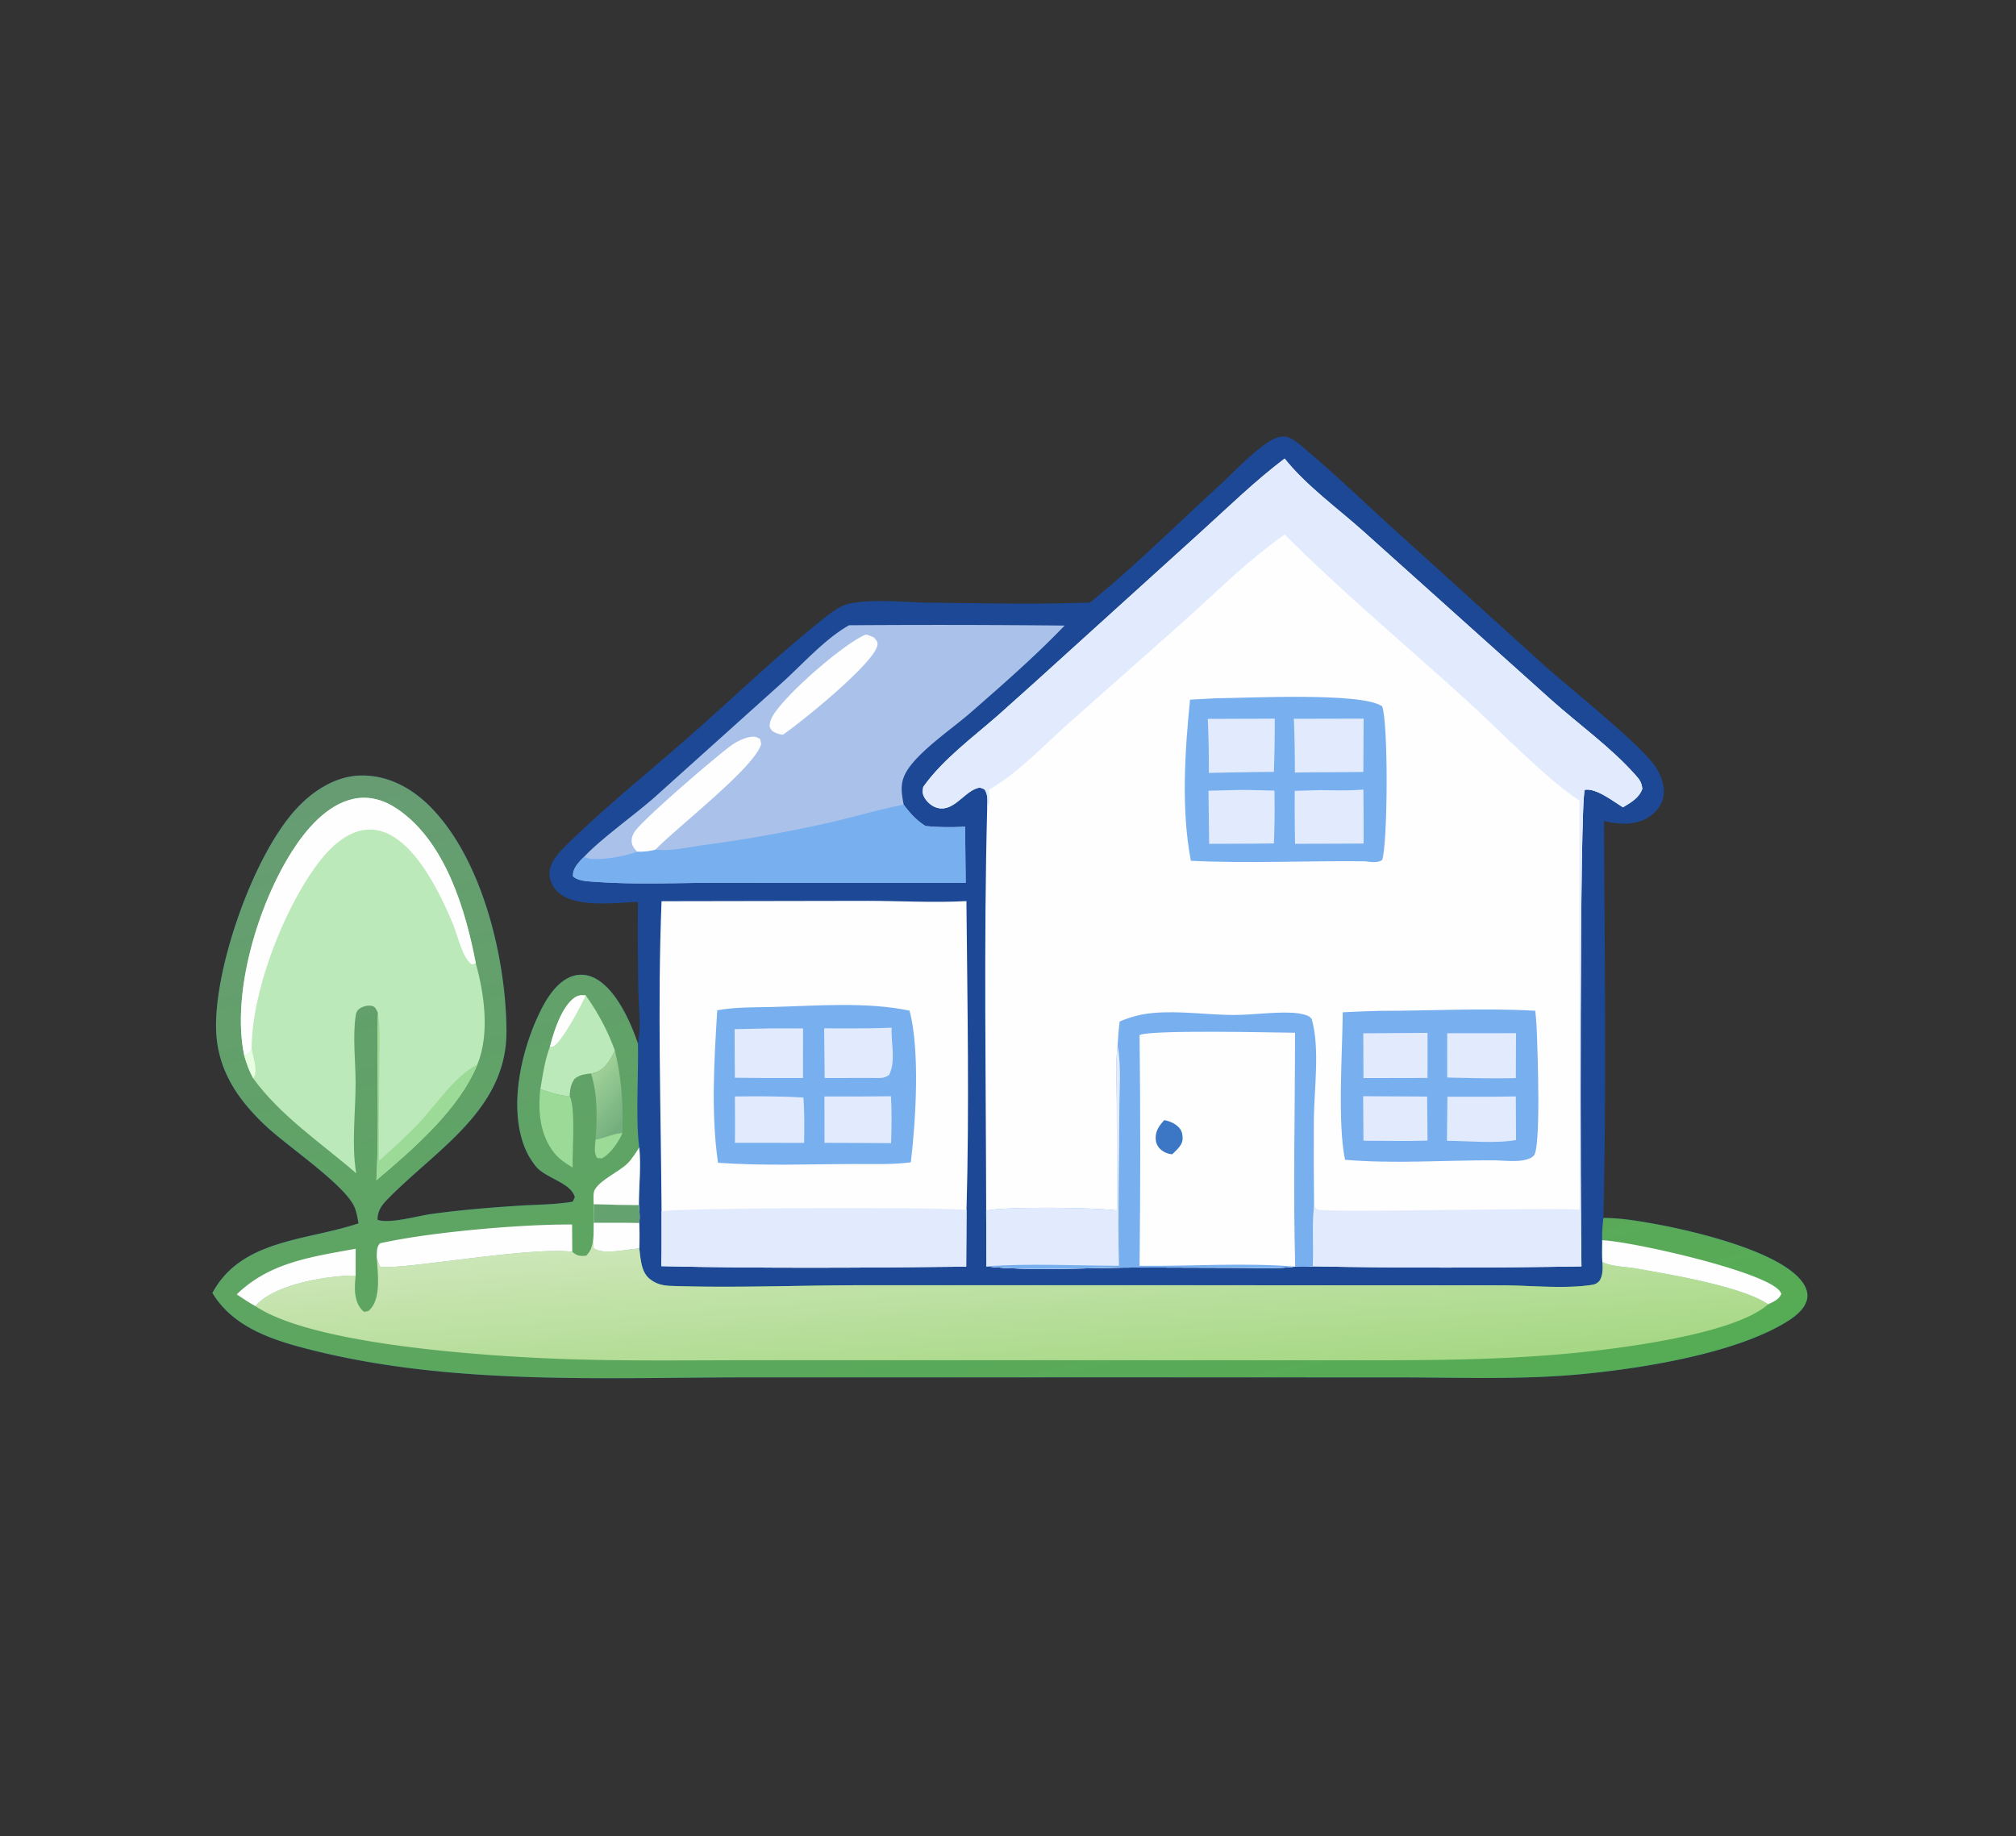 <svg xmlns="http://www.w3.org/2000/svg" width="258" height="235"><rect width="100%" height="100%" fill="#333333" stroke="none"/><path fill="#1D4895" d="M139.498 77.114c5.646-4.586 10.947-9.843 16.316-14.766 2.068-1.895 4.101-4.143 6.424-5.72.665-.452 1.49-.852 2.32-.735.922.13 2.173 1.332 2.873 1.922 3.515 2.965 6.837 6.174 10.241 9.266l19.893 18.025c2.958 2.664 12.52 10.264 14.333 13.074.731 1.133 1.243 2.591.936 3.948-.242 1.072-1.043 1.974-1.967 2.532-1.662 1.005-3.794.868-5.595.411.079 16.928.314 33.896-.073 50.818 2.285-.009 4.623.401 6.867.813 4.538.832 15.991 3.467 18.696 7.532.425.639.672 1.358.479 2.125-.324 1.29-1.644 2.245-2.72 2.898-6.657 4.04-18.646 5.932-26.43 6.648-7.426.682-14.954.405-22.403.39l-32.889-.013-50.989.004c-18.477.013-37.765 1.04-55.83-3.474-4.85-1.212-10.082-2.817-12.798-7.329 3.692-6.895 12.129-6.684 18.701-8.91-.15-.789-.281-1.715-.683-2.418-1.676-2.935-8.368-7.411-11.177-10.041-3.65-3.419-6.231-7.244-6.369-12.379-.215-8.001 4.872-22.592 10.479-28.442 2.116-2.209 4.954-4 8.095-4.036 3.388-.039 6.36 1.544 8.714 3.873 6.792 6.72 9.828 19.559 9.873 28.829.05 10.173-9.114 15.206-15.391 21.707-.67.693-1.131 1.465-1.105 2.457 1.562.534 5.107-.496 6.785-.731 3.738-.525 7.57-.834 11.338-1.078 2.266-.146 4.618-.13 6.85-.515l.268-.558c-.442-1.881-3.837-2.452-5.031-4.019l-.104-.139a9.3 9.3 0 0 1-1.317-2.329c-1.956-5.095-.47-11.906 1.732-16.685.891-1.932 2.266-4.381 4.383-5.119.963-.335 1.965-.225 2.868.228 2.724 1.366 4.633 5.645 5.546 8.388.457-2.248.08-4.906.042-7.213a498 498 0 0 1-.037-10.919c-2.908.091-7.927.83-10.24-1.257-.616-.557-1.073-1.485-1.084-2.323-.019-1.491 1.29-2.838 2.285-3.813 4.978-4.878 10.59-9.36 15.827-13.974 5.48-4.828 10.865-10.022 16.564-14.576.976-.78 2.35-1.919 3.574-2.198 3.112-.708 7.188-.192 10.391-.16 6.812.07 13.733.233 20.539-.02"/><defs><linearGradient id="a" x1="136.148" x2="108.853" y1="193" y2="83.682" gradientUnits="userSpaceOnUse"><stop offset="0" stop-color="#56AC54"/><stop offset="1" stop-color="#679C73"/></linearGradient></defs><path fill="url(#a)" d="M45.883 156.573c-.15-.789-.281-1.715-.683-2.418-1.676-2.935-8.368-7.411-11.177-10.041-3.65-3.419-6.231-7.244-6.369-12.379-.215-8.001 4.872-22.592 10.479-28.442 2.116-2.209 4.954-4 8.095-4.036 3.388-.039 6.36 1.544 8.714 3.873 6.792 6.72 9.828 19.559 9.873 28.829.05 10.173-9.114 15.206-15.391 21.707-.67.693-1.131 1.465-1.105 2.457 1.562.534 5.107-.496 6.785-.731 3.738-.525 7.57-.834 11.338-1.078 2.266-.146 4.618-.13 6.85-.515l.268-.558c-.442-1.881-3.837-2.452-5.031-4.019l-.104-.139a9.3 9.3 0 0 1-1.317-2.329c-1.956-5.095-.47-11.906 1.732-16.685.891-1.932 2.266-4.381 4.383-5.119.963-.335 1.965-.225 2.868.228 2.724 1.366 4.633 5.645 5.546 8.388.1 3.816-.311 9.779.175 13.293.239 2.447-.05 4.915-.05 7.367.072.781.146 1.521.048 2.302a41 41 0 0 1 .006 3.273c.177 1.328.216 3.008 1.357 3.905.828.651 1.665.84 2.702.876 8.14.281 16.436-.085 24.591-.087l54.36.003 27.25.007c3.71.004 7.976.489 11.611-.047.414-.062.785-.216 1.029-.566.418-.602.42-1.669.348-2.379-.056-.92-.018-1.859-.018-2.781-.042-.97.035-1.881.153-2.843 2.285-.009 4.623.401 6.867.813 4.538.832 15.991 3.467 18.696 7.532.425.639.672 1.358.479 2.125-.324 1.29-1.644 2.245-2.72 2.898-6.657 4.04-18.646 5.932-26.43 6.648-7.426.682-14.954.405-22.403.39l-32.889-.013-50.989.004c-18.477.013-37.765 1.04-55.83-3.474-4.85-1.212-10.082-2.817-12.798-7.329 3.692-6.895 12.129-6.684 18.701-8.91"/><defs><linearGradient id="b" x1="130.186" x2="128.537" y1="178.001" y2="155.892" gradientUnits="userSpaceOnUse"><stop offset="0" stop-color="#A7D885"/><stop offset="1" stop-color="#CCE6B7"/></linearGradient></defs><path fill="url(#b)" d="m75.889 158.877.086.884c1.353.908 4.225.091 5.841.04.177 1.328.216 3.008 1.357 3.905.828.651 1.665.84 2.702.876 8.14.281 16.436-.085 24.591-.087l54.36.003 27.25.007c3.71.004 7.976.489 11.611-.047.414-.062.785-.216 1.029-.566.418-.602.42-1.669.348-2.379 1.02.58 3.156.629 4.373.845 4.141.735 13.484 2.271 16.841 4.573-4.483 4.03-20.395 5.865-26.669 6.405-9.921.854-19.856.762-29.803.762l-34.324-.008-39.695.003c-9.237.003-18.505.162-27.73-.333-8.51-.457-28.35-1.888-35.377-6.594a8 8 0 0 1 .365-.38c2.602-2.498 9.039-3.559 12.468-3.523-.075.819-.154 1.647-.034 2.465.12.824.44 1.656 1.122 2.167.461-.061.55-.05.866-.424 1.324-1.566.855-4.699.738-6.616.1.424.246.827.392 1.237 2.032.613 19.097-2.586 24.641-1.878l.15.126c.538.428 1.016.452 1.65.359.593-.649.648-.964.85-1.822"/><path fill="#FEFEFE" d="M48.205 160.855c.05-.693-.042-1.184.412-1.725 6.338-1.426 18.075-2.458 24.598-2.405l.023 3.489c-5.544-.708-22.61 2.491-24.641 1.878-.146-.41-.293-.813-.392-1.237M205.046 158.732c3.79.17 20.114 3.822 22.591 6.362.151.155.251.312.334.51-.315.721-.987 1.002-1.693 1.327-3.357-2.302-12.7-3.838-16.841-4.573-1.217-.216-3.353-.265-4.373-.845-.056-.92-.018-1.859-.018-2.781M30.298 165.667c4.208-4.12 9.673-4.82 15.222-5.843l-.007 3.439c-3.43-.036-9.866 1.025-12.468 3.523a8 8 0 0 0-.365.38c-.822-.448-1.599-.986-2.382-1.499M75.974 154.115q2.894.106 5.789.111c.071.781.145 1.521.047 2.302a41 41 0 0 1 .006 3.273c-1.616.051-4.489.868-5.84-.04l-.087-.884c.106-.775.076-1.594.091-2.377.114-.753.014-1.62-.006-2.385"/><path fill="#64A270" d="M75.974 154.115q2.894.106 5.789.111c.071.781.145 1.521.047 2.302-1.94-.048-3.888-.021-5.83-.028.114-.753.014-1.62-.006-2.385"/><path fill="#FEFEFE" d="M75.974 154.115c-.009-.5-.105-1.431.15-1.862.764-1.289 3.034-2.243 4.148-3.317.6-.58 1.078-1.383 1.54-2.077.239 2.447-.05 4.915-.05 7.367q-2.895-.005-5.788-.111"/><path fill="#BCE9B9" d="M31.25 135.073c-1.651-8.035 1.786-19.263 6.077-26.038 1.794-2.833 4.488-6.062 7.929-6.792 2.009-.426 3.905.153 5.576 1.282 6.153 4.156 8.747 12.896 10.059 19.771 1.102 3.942 1.795 9.061.204 12.942-2.359 5.789-8.254 10.853-12.927 14.818.4-7.097-.003-14.323.19-21.442-.228-.423-.278-.758-.78-.872-.49-.112-1.17.062-1.567.35-.286.207-.42.457-.476.809-.433 2.739-.024 5.94-.026 8.722-.002 3.722-.536 7.877.074 11.543-4.49-3.893-9.653-7.296-13.174-12.145-.539-.971-.86-1.889-1.159-2.948"/><path fill="#FEFEFE" d="M31.25 135.073c-1.651-8.035 1.786-19.263 6.077-26.038 1.794-2.833 4.488-6.062 7.929-6.792 2.009-.426 3.905.153 5.576 1.282 6.153 4.156 8.747 12.896 10.059 19.771l-.522.148c-1.247-.942-1.799-3.739-2.388-5.149-1.737-4.154-5.776-12.916-11.411-12.065-2.66.401-4.792 2.743-6.285 4.829-4.16 5.808-8.09 15.988-8.08 23.183-.346.545-.35.632-.955.831"/><path fill="#9CDA97" d="M48.357 129.614c.38 2.217.194 4.635.184 6.88-.017 4.025-.072 8.054-.04 12.079 1.709-1.532 3.423-3.062 5.007-4.725 2.328-2.444 4.575-6.041 7.587-7.61-2.359 5.789-8.254 10.853-12.927 14.818.4-7.097-.003-14.323.19-21.442"/><path fill="#E8FEE1" d="M32.206 134.242c.172 1.016.82 2.776.276 3.679-.021.035-.049.066-.073.1-.539-.971-.86-1.889-1.159-2.948.605-.199.609-.286.956-.831"/><path fill="#BCE9B9" d="M70.375 133.994c.466-1.877 1.413-4.84 2.917-6.119.585-.498.917-.516 1.668-.481 1.587 2.25 2.774 4.46 3.723 7.047-.425.997-1.246 2.366-2.314 2.766a4 4 0 0 1-.734.185c-.819.095-1.416.157-2.083.672-.524.714-.576 1.317-.649 2.181-1.174.104-2.626-.512-3.756-.836.32-1.811.562-3.694 1.228-5.415"/><path fill="#FEFEFE" d="M70.375 133.994c.466-1.877 1.413-4.84 2.917-6.119.585-.498.917-.516 1.668-.481-.609 1.377-3.005 5.88-4.132 6.53z"/><defs><linearGradient id="c" x1="75.178" x2="80.212" y1="138.736" y2="143.102" gradientUnits="userSpaceOnUse"><stop offset="0" stop-color="#9FD097"/><stop offset="1" stop-color="#73AF7E"/></linearGradient></defs><path fill="url(#c)" d="M78.683 134.441c.883 3.559 1.073 6.926.971 10.577-.503 1.149-1.507 2.659-2.65 3.245l-.58-.065c-.462-.637-.259-1.593-.2-2.34.193-2.801.273-5.773-.59-8.466a4 4 0 0 0 .735-.185c1.068-.4 1.89-1.769 2.314-2.766"/><path fill="#9CDA97" d="M76.223 145.858c1.183-.175 2.197-.773 3.431-.84-.503 1.149-1.507 2.659-2.65 3.245l-.58-.065c-.462-.637-.259-1.593-.2-2.34M69.147 139.409c1.13.324 2.582.94 3.756.836.8 1.675.305 7.101.386 9.193-.871-.525-1.724-1.081-2.366-1.885-1.823-2.283-2.093-5.341-1.776-8.144"/><path fill="#FEFEFE" d="M164.402 58.691c2.727 3.435 6.719 6.313 9.999 9.24l24.121 21.643c3.494 3.121 7.649 6.091 10.743 9.581.573.647.816.942.91 1.806-.409 1.179-1.461 1.745-2.476 2.367-1.23-.76-3.425-2.499-4.884-2.241-.681 1.671-.561 54.745-.428 60.996-11.438.188-22.947.222-34.385-.008-.739.087-1.5.045-2.244.037-2.223.299-4.613.15-6.861.153L146 162.223c-5.756-.01-14.356.506-19.772-.147l-.019-7.125c-.034-17.153-.323-34.371.127-51.518.018-.806.156-1.748-.365-2.418-.5-.203-.565-.277-1.09-.075-1.705.659-3.065 3.22-5.214 2.357-.623-.25-1.292-.913-1.507-1.547-.138-.403-.069-.617-.006-1.03 2.478-3.514 6.373-6.361 9.593-9.19q4.484-3.99 8.92-8.034L153.65 68.11c3.521-3.189 6.962-6.551 10.752-9.419"/><path fill="#E2EBFD" d="M164.402 58.691c2.727 3.435 6.719 6.313 9.999 9.24l24.121 21.643c3.494 3.121 7.649 6.091 10.743 9.581.573.647.816.942.91 1.806-.409 1.179-1.461 1.745-2.476 2.367-1.23-.76-3.425-2.499-4.884-2.241-.681 1.671-.561 54.745-.428 60.996-11.438.188-22.947.222-34.385-.008.142-2.585-.124-5.193.168-7.77.019.043.031.09.057.129.037.058.307.343.363.363 1.33.459 29.531-.273 33.566.025l-.017-52.346c-4.081-2.613-10.53-9.281-14.417-12.812-7.558-6.865-16.168-14.077-23.309-21.252-4.549 3.173-8.479 7.11-12.588 10.814L136.707 92.62c-3.256 2.907-6.394 6.296-10.18 8.494.01.027.025.052.03.08.108.618.147 1.725-.221 2.239.018-.806.156-1.748-.365-2.418-.5-.203-.565-.277-1.09-.075-1.705.659-3.065 3.22-5.214 2.357-.623-.25-1.292-.913-1.507-1.547-.138-.403-.069-.617-.006-1.03 2.478-3.514 6.373-6.361 9.593-9.19q4.484-3.99 8.92-8.034L153.65 68.11c3.521-3.189 6.962-6.551 10.752-9.419"/><path fill="#FEFEFE" d="M143.292 130.731c1.47-.601 2.754-.948 4.336-1.087 3.329-.293 6.79.24 10.136.259 2.461.013 4.942-.382 7.399-.291.723.027 1.513.116 2.188.393.234.096.358.225.518.414 1.058 3.742.324 8.865.273 12.767q-.036 5.56.028 11.119c-.292 2.577-.026 5.185-.168 7.77-.739.087-1.5.045-2.244.037-2.223.299-4.613.15-6.861.153L146 162.223c-5.756-.01-14.356.506-19.772-.147l-.019-7.125c2.392-.563 14.146-.409 16.738-.025l-.023-13.684c-.008-2.443-.197-5.021.104-7.443.075-1.019.114-2.057.264-3.068"/><path fill="#78AFEF" d="M143.292 130.731c1.47-.601 2.754-.948 4.336-1.087 3.329-.293 6.79.24 10.136.259 2.461.013 4.942-.382 7.399-.291.723.027 1.513.116 2.188.393.234.096.358.225.518.414 1.058 3.742.324 8.865.273 12.767q-.036 5.56.028 11.119c-.292 2.577-.026 5.185-.168 7.77-.739.087-1.5.045-2.244.037-.28-9.946-.025-19.974-.022-29.93-2.698-.032-18.589-.407-19.897.296q.17 14.768-.002 29.534c6.57.067 13.394-.435 19.921.1-2.223.299-4.613.15-6.861.153L146 162.223c-5.756-.01-14.356.506-19.772-.147l-.019-7.125c2.392-.563 14.146-.409 16.738-.025l-.023-13.684c-.008-2.443-.197-5.021.104-7.443.075-1.019.114-2.057.264-3.068"/><path fill="#E2EBFD" d="M143.028 133.799c.495 2.633.222 5.76.22 8.453-.004 6.568-.221 13.184-.047 19.747-5.592-.002-11.408-.327-16.973.077l-.019-7.125c2.392-.563 14.146-.409 16.738-.025l-.023-13.684c-.008-2.443-.197-5.021.104-7.443"/><path fill="#3B77C5" d="M148.997 143.363c.668.13 1.311.389 1.807.874.437.429.537.889.542 1.473.006.845-.772 1.473-1.323 2.021a2.5 2.5 0 0 1-1.493-.624 1.88 1.88 0 0 1-.624-1.327c-.056-1.024.439-1.687 1.091-2.417"/><path fill="#78AFEF" d="M155.573 89.372c3.855-.02 18.813-.81 21.31 1.035.801 2.097.723 17.595 0 19.664-.651.434-1.502.23-2.24.163-7.407-.083-14.836.296-22.24-.063-1.254-6.505-.771-14.053-.106-20.622z"/><path fill="#E2EBFD" d="M169.029 101.124c1.816.027 3.637.087 5.448-.071q.045 3.455.031 6.91l-3.133.018-5.638.015a247 247 0 0 1-.039-6.777zM165.584 91.996l8.928-.021-.036 6.828c-2.921.04-5.842.013-8.763.08q.003-3.444-.129-6.887M158.024 101.118c1.682-.046 3.389.043 5.073.069.043 2.263.03 4.498-.07 6.76l-2.652.033-5.634.02-.083-6.795zM154.567 92.01l8.568-.03q.018 3.407-.111 6.814-4.16.034-8.32.132.02-3.46-.137-6.916"/><path fill="#78AFEF" d="M176.441 129.378c6.646.001 13.405-.389 20.033-.016.127 1.054.186 2.11.223 3.171.068 2.002.536 14.468-.417 15.389-1.012.977-3.547.621-4.843.587-6.352-.038-12.999.478-19.305-.071-.979-4.716-.336-13.679-.292-18.881q2.3-.112 4.601-.179"/><path fill="#E2EBFD" d="m185.205 132.241 8.809-.005-.023 5.743c-2.927.091-5.857-.004-8.784-.065zM185.235 140.364c2.918-.016 5.837.036 8.754-.036l.027 5.583c-2.738.474-6.051.11-8.841.098zM174.467 132.249l8.225-.053-.003 5.769-8.198.016zM174.452 140.303l8.192.043.046 5.64c-2.723.09-5.475.012-8.201.016z"/><path fill="#FEFEFE" d="m84.661 115.344 26.409-.046c4.158.004 8.469.261 12.609.031.124 13.132.383 26.423.011 39.547l-.039 7.238c-12.973.151-26.046.239-39.014-.061.058-2.335.019-4.686.027-7.022-.09-13.168-.526-26.536-.003-39.687"/><path fill="#E2EBFD" d="M84.664 155.031c1.891-.455 36.958-.578 39.026-.155l-.039 7.238c-12.973.151-26.046.239-39.014-.061.058-2.335.019-4.686.027-7.022"/><path fill="#78AFEF" d="M98.742 128.884c5.61-.141 12.133-.702 17.657.468 1.356 5.07.8 14.108.166 19.411-2.294.296-4.631.221-6.94.219-5.877.004-11.878.26-17.738-.161-.911-6.353-.486-13.131-.095-19.515 2.282-.416 4.636-.376 6.95-.422"/><path fill="#E2EBFD" d="m98.882 131.618 3.888.01-.009 6.347-4.823-.002-3.895-.035-.033-6.216zM108.384 131.625c1.911.001 3.816-.002 5.725-.095-.101 2.012.563 4.16-.307 6.032-.708.539-1.313.394-2.177.405l-6.092.002-.058-6.355zM94.049 140.336c2.932-.034 5.839-.046 8.767.136.154 1.932.113 3.867.095 5.802l-8.862-.006c.034-1.975.001-3.956 0-5.932M105.51 140.341q4.259.013 8.518-.034c.098 2.009.086 3.985.008 5.996l-8.518-.037z"/><path fill="#AAC2EA" d="M108.66 80.025a1568 1568 0 0 1 27.585.042c-3.743 3.902-7.917 7.546-11.989 11.105-2.337 2.042-6.387 4.771-8.061 7.28-1.05 1.575-.878 2.789-.547 4.533.805 1.09 1.639 2.011 2.798 2.735 1.715.17 3.342.182 5.063.085l.076 7.187-31.434-.006c-5.22-.013-10.6.259-15.8-.113-.928-.066-2.354-.063-3.017-.72-.053-.772.376-1.36.865-1.922.178-.205.372-.394.57-.58 2.033-2.213 6.483-5.387 8.994-7.603l16.362-14.708c2.626-2.37 5.462-5.582 8.535-7.315"/><path fill="#78AFEF" d="M115.648 102.985c.805 1.09 1.639 2.011 2.798 2.735 1.715.17 3.342.182 5.063.085l.076 7.187-31.434-.006c-5.22-.013-10.6.259-15.8-.113-.928-.066-2.354-.063-3.017-.72-.053-.772.376-1.36.865-1.922.178-.205.372-.394.57-.58.1.056.106.063.226.112 1.314.548 5.246-.207 6.527-.768a8 8 0 0 0 2.374-.258c1.868.234 4.165-.298 6.031-.558a185 185 0 0 0 15.781-2.798c3.326-.749 6.593-1.748 9.94-2.396"/><path fill="#FEFEFE" d="M81.522 108.995c-.243-.289-.526-.59-.627-.961-.146-.532-.017-.984.244-1.459.801-1.461 10.839-10.047 12.514-11.216.626-.436 1.423-.834 2.17-1 .626-.138.923-.098 1.457.235l.13.618c-.675 2.89-10.845 10.723-13.514 13.525a8 8 0 0 1-2.374.258M110.8 81.22c.36.051.714.236 1.05.377.281.352.511.499.435.978-.361 2.277-9.802 9.91-12.094 11.46-.26-.037-.523-.077-.767-.176-.596-.243-.682-.304-.935-.89.021-.33.073-.651.207-.955 1.16-2.626 9.349-9.704 12.104-10.795"/></svg>